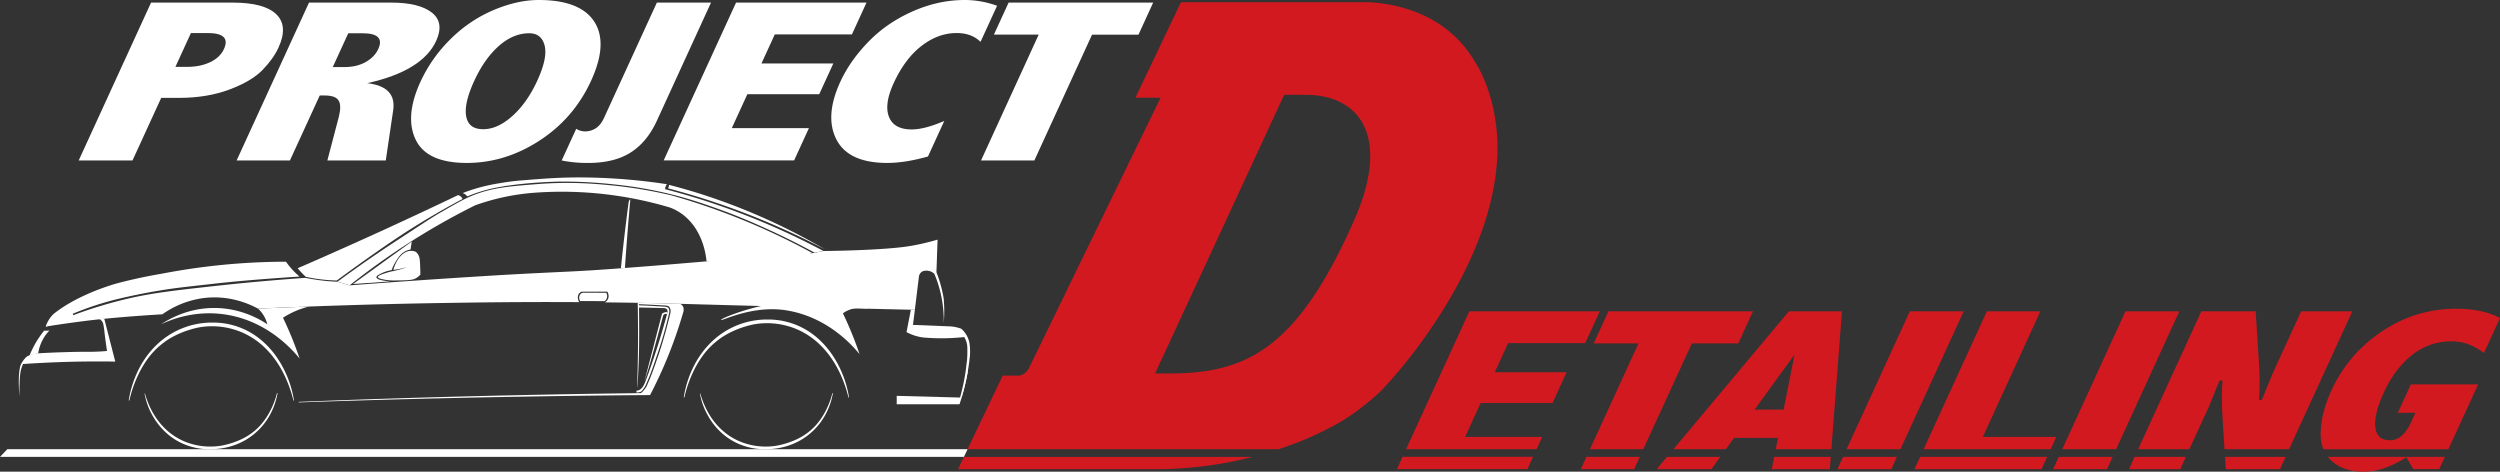 <svg id="Layer_1" data-name="Layer 1" xmlns="http://www.w3.org/2000/svg" viewBox="0 0 3432.33 647.61"><rect x="0" y="0" width="3432.33" height="647.61" fill="#333333" stroke="none"/><defs><style>.cls-1,.cls-3{fill:#d31920;}.cls-1,.cls-4{fill-rule:evenodd;}.cls-2,.cls-4{fill:#fff;}</style></defs><path id="D_mine" data-name="D mine" class="cls-1" d="M2060.29,434c-3.62-56.46-24.69-92.2-29.1-99.39-5.44-8.93-15.52-25.24-33.51-40.94-40.58-35.5-90.88-41.54-113.7-42.75H1626.34L1563.78,382h34.6l-8,16.42L1417.3,754c-4,6.4-8.69,9.29-13.52,9.54h-22.16l-48.25,101.07h427.19c11.9-3.92,22.16-7.79,30.68-11.23,2.17-.9,4.28-1.75,6.34-2.59,1.81-.73,3.68-1.57,5.49-2.42,1.57-.66,3-1.27,4.35-1.93,3-1.33,5.37-2.42,7.12-3.32,4.47-2.12,9.12-4.35,14.07-6.95,4.47-2.29,8.76-4.53,11.23-5.91a265.48,265.48,0,0,0,28.86-18.78s14.62-10.69,27.6-22.52C1916.77,770.34,2071,601.15,2060.29,434Zm-195.45,114.6C1786.16,728,1715.4,760.62,1610.46,760.62h-19.69Q1679.45,569.33,1768,378.05h28.68C1874.32,377.93,1913.39,437.94,1864.84,548.56Zm-544.57,343.5h261.08q12,.11,23.91-.24h.49q4.89-.09,10.5-.36c18.06-.9,35.57-2.66,52.72-5.07a9.31,9.31,0,0,0,1.26-.24c1.76-.24,3.51-.55,5.26-.79,16.12-2.59,31.15-5.73,45-9.17,1.39-.37,2.78-.67,4.17-1H1328.36Z" transform="translate(-4.94 -247.9)"/><g id="Car"><path id="bottom_door_piece" data-name="bottom door piece" class="cls-2" d="M943.23,675.77c-1.78,6.1-3.63,12.31-5.68,18.59a613.26,613.26,0,0,1-40.11,95.95q-90.54.63-182.37,2.29Q563.39,795.23,415,800.39v-.78q147.78-5.9,299-9.12,82.82-1.82,164.72-2.78c3.3-.06,5-.06,5-.06h.81c.11-.06.22-.06.33-.12l.49-.3c.21-.18.54-.42.86-.73a20.78,20.78,0,0,0,2.33-2.41,30.18,30.18,0,0,0,4.22-6,16.86,16.86,0,0,0,.7-1.57c1-2.23,2.33-5.31,3.9-9.12s3.85-9.6,7.85-21.07c2.06-5.86,4.82-13.83,8.12-24.33,3.47-11.35,7.69-26,11.86-43.6,1.57-6.76-1.63-9.6-2.55-10.08a12.48,12.48,0,0,0-1.57-.6,21,21,0,0,0-2.33-.37l-11.64-.64q-12.54-.66-24.94-1.2l.08,1.55q13.82.52,28,1.43c2.77.17,5.54.36,8.3.55a10.68,10.68,0,0,0,1.19.19,11.64,11.64,0,0,1,1.89.72c.71.3,3.25,2.48,1.9,8.27-4.28,18.18-8.5,32.67-11.86,43.17-1.95,6.16-4,12.14-8.12,24.16-3.14,9-5,14.37-7.74,20.95-1.84,4.53-3.46,8.21-4.6,10.75a34.46,34.46,0,0,1-3.57,5.49,31,31,0,0,1-2.11,2.42,5.3,5.3,0,0,1-1.14.72,18.61,18.61,0,0,1-2.33.6,23.05,23.05,0,0,1-3.3.31v-2.48a11.69,11.69,0,0,0,3.14-.66c5.25-2.12,7.69-8.28,8.66-10.81,4.17-10.87,6.28-16.24,15.48-44.14,0,0,7.2-21.74,14.73-49.81.11-.37.21-.79.32-1.15a8.39,8.39,0,0,0,.22-1.27,5.14,5.14,0,0,0,.05-1.33,7.47,7.47,0,0,0-.54-2.47c-.24-.25-1.28-1-1.28-1a6.37,6.37,0,0,0-2.24-.68c-1.53-.15-15.68-.54-35-.91.05,6,.16,14.31.16,24.21.06,11.05.06,26-.38,43.3-.65,21.79-1.89,42.38-2.22,42.38s.92-26.87,1.09-64.72c0-17.57-.11-34.78-.44-51.69,19.22.48,38.38.91,57.6,1.33a7.6,7.6,0,0,1,3.84,2.72C944.42,671,943.34,675.34,943.23,675.77Z" transform="translate(-4.94 -247.9)"/><path id="back_wheel" data-name="back wheel" class="cls-2" d="M943.7,793.5c1.51-10,8.65-50.27,41.77-79.53a109.36,109.36,0,0,1,72.89-27.4,102.73,102.73,0,0,1,51,12.81c30.93,17.27,44.94,46,49.37,55.43a145,145,0,0,1,11.88,38.86h-.75a180.06,180.06,0,0,0-7.53-23.62,161.18,161.18,0,0,0-9.34-19.7,137.75,137.75,0,0,0-9.43-14.49,121.39,121.39,0,0,0-16.79-18.33,106.77,106.77,0,0,0-24.61-16.17,104.7,104.7,0,0,0-60.36-8.47s-26.33,4.06-48.49,20a117.46,117.46,0,0,0-11.66,9.7,115,115,0,0,0-8.5,9.25A133.6,133.6,0,0,0,957,757.78a163.58,163.58,0,0,0-12.43,35.73Z" transform="translate(-4.94 -247.9)"/><path id="front_wheel" data-name="front wheel" class="cls-2" d="M181.68,797.71c1.51-10,8.65-50.27,41.77-79.53a109.36,109.36,0,0,1,72.89-27.4,102.73,102.73,0,0,1,51,12.81c30.93,17.27,44.94,46,49.37,55.43a144.91,144.91,0,0,1,11.88,38.86h-.75a180.06,180.06,0,0,0-7.53-23.62,161.18,161.18,0,0,0-9.34-19.7,137.75,137.75,0,0,0-9.43-14.49,121.39,121.39,0,0,0-16.79-18.33,106.77,106.77,0,0,0-24.61-16.17,104.7,104.7,0,0,0-60.36-8.47s-26.33,4.06-48.49,20a117.46,117.46,0,0,0-11.66,9.7,113.12,113.12,0,0,0-8.5,9.25A133.24,133.24,0,0,0,195,762a163.66,163.66,0,0,0-12.43,35.72Z" transform="translate(-4.94 -247.9)"/><path id="door_vent" data-name="door vent" class="cls-2" d="M921.31,676.49a8.39,8.39,0,0,1-.22,1.27c-.11.36-.21.78-.32,1.15a5.62,5.62,0,0,0-2,0,11.48,11.48,0,0,0-2.32.72,6.71,6.71,0,0,0-.6.73s-.22.48-.43,1c-.54,1.51-14.24,53.68-20.08,72.46-1.09,3.5-4.77,15.09-5.63,17.69.92-3.62,6.17-23.79,11.53-44.44,5.9-22.76,12-46.13,12.61-48.49a10.08,10.08,0,0,1,3.79-1.87A11.86,11.86,0,0,1,921.31,676.49Z" transform="translate(-4.94 -247.9)"/><path class="cls-2" d="M1301.26,669.73a187.86,187.86,0,0,1-.65,22,166,166,0,0,0-10.12-60.93c-.92-2.47-1.9-4.83-2.87-7.12a20.36,20.36,0,0,0-4.17-2.78,16.62,16.62,0,0,0-11.1-.78,8.62,8.62,0,0,0-3.35,2.29,9.39,9.39,0,0,0-2.38,4.83c-1.9,15.34-3.74,30.67-5.63,46-41.31-.9-104.1-2.41-181-4.41-140.42-3.62-152.22-4.34-204-5.25q-20.87-.36-40.6-.54a10,10,0,0,0,5-6.89,11.34,11.34,0,0,0-1.44-7.42c-.11-.18-.2-.3-.24-.37H803.52a7.8,7.8,0,0,0-3.85,3c-2,3-1.78,7.55.49,11.35-80.06-.48-143.56.49-188.92,1.21-75.3,1.21-159.8,3.56-252.14,7.67-11.75-6.34-40.55-19.62-77.41-14.07a125.92,125.92,0,0,0-53.86,21.92c-7,.36-55.6,3.2-96.2,7.91-17.64,2.05-35.24,4.59-35.24,4.59-4.54.6-9.09,1.27-13.69,2-5,.73-10,1.51-15,2.3a615,615,0,0,1,106.8-36.87c36.49-8.93,67.23-12.41,127.21-19,30.6-3.36,72.41-7.49,122.56-11,3.46.73,7,1.39,10.66,1.94a261.75,261.75,0,0,0,33.35,3.38c5.57,1.69,11.15,3.32,16.67,5,40-3.08,99.88-7.43,172.84-12,85.05-5.37,112.6-5.85,156.12-8.45,18.62-1.15,31.61-2.11,50.72-3.56,75-5.56,117.58-10,164.18-13,23-1.51,34.54-2.24,35.46-2.24,15.48-.36,23.33-.78,36.7-2.23,11.69-1.27,20.46-2.9,23.39-3.44,4.44-.85,8.17-1.63,11-2.24,17.75-.18,32.42-.6,42.81-1,54-1.94,72.87-5.14,81-6.71a328.64,328.64,0,0,0,33-7.91c-.55,14.92-1,29.77-1.57,44.62,1.57,4.11,3.14,8.52,4.6,13.29a177.43,177.43,0,0,1,5.41,23.37C1300.93,661.76,1301.15,665.62,1301.26,669.73Z" transform="translate(-4.94 -247.9)"/><path id="rear" class="cls-2" d="M1249.52,703.83l6-30.71,5.49.13q-1.32,10.37-2.63,20.72l50.2,2a51.84,51.84,0,0,1,8.21,1,53.09,53.09,0,0,1,7.89,2.26,33,33,0,0,1,6.36,7.35,36.62,36.62,0,0,1,4.75,11.33,76.32,76.32,0,0,1,.33,22.55c-.94,8.56-2.36,18-4.51,28.19a283.15,283.15,0,0,1-7.42,28c.64-2.18,3.59-15.48,5.68-27.14.91-5.09,1.65-9.88,2-13.28.51-5.55.78-10.85.87-15.88.31-4.41.35-8.07.33-10.72,0-5-.08-7.58-.85-10.7a28.57,28.57,0,0,0-3.46-8.27c-7.56.82-15.64,1.39-24.19,1.6a292.29,292.29,0,0,1-31.92-1,63.33,63.33,0,0,1-13.59-3.2A66.3,66.3,0,0,1,1249.52,703.83Z" transform="translate(-4.94 -247.9)"/><path id="rear_bottom" data-name="rear bottom" class="cls-2" d="M1236.07,791.38v11.51h86.24c2.74-8.22,5.36-17.26,7.67-27.08,1.35-5.75,2.49-11.32,3.45-16.66l-.78-18c-.19,2.09-.4,4.21-.64,6.34a293.28,293.28,0,0,1-9,46.21Z" transform="translate(-4.94 -247.9)"/><path class="cls-2" d="M67.71,696.18A43.11,43.11,0,0,1,72.64,686a32.5,32.5,0,0,1,6.94-7.93c35.33-27.76,86.28-41.21,86.28-41.21,15.72-4.15,36.2-8.95,60.48-13.06,21.5-4.16,44.35-7.79,68.46-10.58a907.61,907.61,0,0,1,102.77-6,108.14,108.14,0,0,0,11.1,13.37,101.24,101.24,0,0,0,7.53,7c-12.45.8-40.33,2.66-67.9,5-15.52,1.31-26.11,2.36-30.41,2.79-7.92.8-15.32,1.6-22.74,2.44-31.67,3.59-47.52,5.16-67.58,8.39-14.21,2.28-33.82,5.82-57.22,11.3a408.81,408.81,0,0,0-82.78,28.91C79.21,690.24,72.38,693.72,67.71,696.18Z" transform="translate(-4.94 -247.9)"/><path class="cls-2" d="M106.75,684.34l-3.66-10.85A102.7,102.7,0,0,0,81.48,684.9a107.65,107.65,0,0,0-13.77,11.28L69.2,696Z" transform="translate(-4.94 -247.9)"/><path class="cls-2" d="M413.61,616.17Q461.85,595.28,511,573q62.6-28.37,122.76-57.19a7.71,7.71,0,0,1,3.65,1.74,9.07,9.07,0,0,1,2.55,3.56c-8.32,4.39-18.73,10-30.61,16.81,0,0-17.7,10.11-36.54,21.89C529.93,586.63,472,629.5,467.37,633c-6.73-.15-14-.61-21.8-1.54-7.42-.89-14.32-2.09-20.66-3.46-1.7-1.53-3.47-3.21-5.26-5.06C417.42,620.61,415.41,618.35,413.61,616.17Z" transform="translate(-4.94 -247.9)"/><path class="cls-2" d="M975,606.62c-.85-8.62-4.9-39.86-28.45-60.68a69.78,69.78,0,0,0-22.07-13.22,523.91,523.91,0,0,0-88.12-18.1,518,518,0,0,0-95.27-2.29,307.51,307.51,0,0,0-45.36,6.41,311.16,311.16,0,0,0-38.33,11c-23.77,11.79-48.9,25.52-75,41.52A979.54,979.54,0,0,0,485,639.61l-16.68-4.94c13.48-9.93,30.06-21.84,49.25-35,4.08-2.8,17.83-12.19,33.81-22.59,30.8-20.06,46-30.38,60.25-38.54,22.64-13,34-19.51,48.27-24.57,24.93-8.83,46.16-10.36,81.35-13.21,45.6-3.7,80.62-.65,104.17,1.71A626.94,626.94,0,0,1,926,515.94q16.66,4.68,33.75,10.19a938.41,938.41,0,0,1,160.62,69.26A325.65,325.65,0,0,1,975,606.62Z" transform="translate(-4.94 -247.9)"/><path class="cls-2" d="M640.08,513a10.83,10.83,0,0,1,2.78,1.19,11.73,11.73,0,0,1,3.55,3.39c4.52-1.89,11-4.42,19-6.87a212.9,212.9,0,0,1,25.71-6.11c39.37-6.94,82.29-7.38,82.29-7.38A632.87,632.87,0,0,1,850,501.31,564.61,564.61,0,0,1,926.2,514.6c23.95,5.94,41.6,12,57,17.38,33,11.46,57.32,22.36,72.52,29.21,18.91,8.52,41.88,19.59,67.65,33.64l12-2.38a1000.5,1000.5,0,0,0-174.76-72.76q-21.66-6.68-42.66-12.08a13.27,13.27,0,0,1,.7-3.19,12.45,12.45,0,0,1,2-3.6,808.13,808.13,0,0,0-104.1-9.14c-37-.83-61.92,1.19-94.62,3.84a312.29,312.29,0,0,0-31.1,3.93A255.67,255.67,0,0,0,664,505.11,237.7,237.7,0,0,0,640.08,513Z" transform="translate(-4.94 -247.9)"/><path class="cls-2" d="M923.72,501.76l-1.45,4.76q21.69,5.66,44.15,12.63a1017.07,1017.07,0,0,1,172.15,71.71,848,848,0,0,0-153.66-70.74C963.83,512.89,943.38,506.83,923.72,501.76Z" transform="translate(-4.94 -247.9)"/><path class="cls-2" d="M489.65,637.84l51.14-3.61q-18.57-1.54-19-5.53a3.12,3.12,0,0,1,1.17-2.41,52,52,0,0,1,7.48-4,49,49,0,0,1,12.15-3.52,63.35,63.35,0,0,1,6.14-12.55c3-4.7,6.33-10,12.5-13.26a24.1,24.1,0,0,1,7.38-2.51l1.62-10.94Z" transform="translate(-4.94 -247.9)"/><path class="cls-2" d="M563,614.85a74.9,74.9,0,0,1-8.47,2.81c-8.78,2.54-11.09,2.39-17.73,4.42-5.18,1.58-13.13,4-13,6.22s8.66,3.49,12.07,4a55.48,55.48,0,0,0,7.56.64c3.72,0,6.92,0,9.46-.06,15.22-.2,19.33-.76,23.58-3.29a24.44,24.44,0,0,0,5.58-4.62c0-4.54-.14-8.53-.27-11.85-.33-9.06-.74-12.27-2.61-15.47a15.88,15.88,0,0,0-3.33-4,16.63,16.63,0,0,0-7.92-1.31c-9.87.88-18.72,11.32-23,26.11,1.92-.22,4.8-.61,8.28-1.3C558.94,616,563,614.73,563,614.85Z" transform="translate(-4.94 -247.9)"/><path class="cls-2" d="M148.11,685.53q7.54,29.4,15.08,58.8c-24.54-.39-50-.19-76.31.74q-25.77.91-50.33,2.64c-.44,1-1.08,2.52-1.72,4.41-1.71,5-2.59,10.15-3,21-.19,5.11-.29,11.62,0,19.22-2.44-22.73-.41-39.7,1.89-44.32a39.16,39.16,0,0,1,4.62-7.1,31.59,31.59,0,0,1,3.55-3.55,36.19,36.19,0,0,1,5.8-2.57,34.9,34.9,0,0,1,8.92-1.74c5.49-.4,19.78-1.15,39-1.71,8.79-.3,15.89-.39,20.68-.42,8.16-.05,12,.06,19-.16,7.12-.22,12.89-.64,16.52-1-2.07-14.57-2.92-21.2-3.29-24.52A111.58,111.58,0,0,0,146.94,694c-.19-1-.36-1.8-.47-2.29L145,688.9a8.62,8.62,0,0,0-1.64-1.58,8.19,8.19,0,0,0-2-1.09Z" transform="translate(-4.94 -247.9)"/><path class="cls-2" d="M65.52,701.93c-2.28,2.78-4.6,5.86-6.9,9.26a133.1,133.1,0,0,0-13,24.43l11.72-2.56a59.74,59.74,0,0,1,9.33-23.89,52.41,52.41,0,0,1,6.09-7.38Z" transform="translate(-4.94 -247.9)"/><path class="cls-2" d="M862.94,615.72q1.86-27.72,4.14-56.06,1.56-19.36,3.28-38.4a7.56,7.56,0,0,0-1.29,1.55,8.25,8.25,0,0,0-1.08,2.78q-2.07,15.64-4,31.58-3.65,29.91-6.6,59Z" transform="translate(-4.94 -247.9)"/><path class="cls-2" d="M226.09,693.11" transform="translate(-4.94 -247.9)"/><path class="cls-2" d="M372,693.11c-11-7.28-37.23-22.5-73.34-22.38-35.63.11-61.55,15.1-72.52,22.38,14.54-6.89,48.36-20.29,91.1-12.94,55.6,9.56,89.23,47.87,99.06,60q-2.87-8.48-6.2-17.26c-5.31-14-10.94-26.92-16.64-38.79a120.93,120.93,0,0,1,14.35-7.88,116.63,116.63,0,0,1,21.59-7.51l-70.25,2.84a41.56,41.56,0,0,1,6.76,7.86A45.76,45.76,0,0,1,372,693.11Z" transform="translate(-4.94 -247.9)"/><path class="cls-2" d="M1118.35,659.7a320.1,320.1,0,0,0-60.75,6.62c-35.18,7.26-63.09,19.17-62.69,20.83.5,2.08,43.53-21.12,91.09-12.94,55.6,9.56,89.24,47.87,99.06,59.95q-2.86-8.48-6.19-17.26c-5.31-14-10.94-26.92-16.65-38.79a37.26,37.26,0,0,1,16-6.81c10.06-1.55,18.09,2,20.38-2,.7-1.23.88-3.23-.45-6.62l-70.26,2.84c1-8.73.08-15.14-2-15.72S1120.93,653.66,1118.35,659.7Z" transform="translate(-4.94 -247.9)"/><path class="cls-2" d="M838.4,656.06a9.07,9.07,0,0,1-1.73,3.78,8,8,0,0,1-1.5,1.49l-33.64-.1a7.83,7.83,0,0,1-.65-1.2,8.39,8.39,0,0,1-.7-2.85,7.85,7.85,0,0,1,1.23-4.87,6.39,6.39,0,0,1,3.3-2.52l32.54.09A9.29,9.29,0,0,1,838.4,656.06Z" transform="translate(-4.94 -247.9)"/><path class="cls-2" d="M800.16,662.66" transform="translate(-4.94 -247.9)"/><path id="front_wheel-2" data-name="front wheel" class="cls-2" d="M386,787.56c-1.19,7.21-6.79,36.07-33.34,57.18-24.38,19.38-50.91,19.79-58.56,19.92a90.48,90.48,0,0,1-41.11-9c-24.94-12.26-36.31-32.83-39.91-39.55a95.49,95.49,0,0,1-9.69-27.82h.6a117.76,117.76,0,0,0,6.14,16.91,112.3,112.3,0,0,0,7.58,14.08,100.61,100.61,0,0,0,7.64,10.36,91.92,91.92,0,0,0,13.57,13.07,87.51,87.51,0,0,0,19.86,11.5A92.86,92.86,0,0,0,294,861a93.82,93.82,0,0,0,13.31-1s21.17-3,38.95-14.54a91,91,0,0,0,9.34-7,82.85,82.85,0,0,0,6.82-6.67,95.3,95.3,0,0,0,12.91-18.64,109.3,109.3,0,0,0,9.88-25.66Z" transform="translate(-4.94 -247.9)"/><path id="front_wheel-3" data-name="front wheel" class="cls-2" d="M1148.47,787.56c-1.18,7.21-6.79,36.07-33.34,57.18-24.38,19.38-50.91,19.79-58.55,19.92a90.44,90.44,0,0,1-41.11-9c-25-12.26-36.32-32.83-39.91-39.55a95.57,95.57,0,0,1-9.7-27.82h.61a117.76,117.76,0,0,0,6.14,16.91,111.42,111.42,0,0,0,7.57,14.08,100.16,100.16,0,0,0,7.65,10.36,91.92,91.92,0,0,0,13.57,13.07,87.28,87.28,0,0,0,19.86,11.5,92.79,92.79,0,0,0,35.28,6.81,94.1,94.1,0,0,0,13.32-1s21.16-3,38.94-14.54a91.68,91.68,0,0,0,9.35-7,83.37,83.37,0,0,0,6.81-6.67,94.67,94.67,0,0,0,12.92-18.64,109.74,109.74,0,0,0,9.88-25.66Z" transform="translate(-4.94 -247.9)"/></g><path class="cls-2" d="M212.34,251.47h112q43.47,0,60,16.08t3,45.59q-7,15.38-22,30.84t-45.49,26.87Q289.22,382.27,251,382.27H226.26l-39.39,85.91H113Zm54.73,41.79-21.3,46.45h16.16q17.94,0,31.56-6.45t18.95-18.1q5.06-11-.64-16.47t-22.07-5.43Z" transform="translate(-4.94 -247.9)"/><path class="cls-2" d="M429.18,251.47H542q38.3,0,55.79,13.67t6,38.84q-9.46,20.65-33.14,35.18t-61.53,22.92q40.44,4.65,35.62,37.28l-10.15,68.82H454.4l15.76-60Q474,393,469.87,386t-19.2-7h-6.75L403,468.18H329.82Zm53.91,42.1L461.79,340h16q17.11,0,29.33-7t17.13-17.71q5-10.87-.4-16.32t-21.39-5.43Z" transform="translate(-4.94 -247.9)"/><path class="cls-2" d="M744.52,247.9q57,0,76.28,29.67t-4.29,81.09q-23.64,51.57-70.83,82.25t-99.89,30.68q-54.75,0-70.1-31.84t6.43-79.38a198.14,198.14,0,0,1,41.74-59.11,186.68,186.68,0,0,1,59.24-39.77Q715.68,247.9,744.52,247.9Zm-13,45.67q-22.08,0-41.84,17.55t-33.73,48Q641.74,390,645,407.67t23.35,17.63q19.82,0,40.09-18.17t34.16-48.47q14.39-31.38,10.07-48.24T731.47,293.57Z" transform="translate(-4.94 -247.9)"/><path class="cls-2" d="M906.78,251.47h74.34L906.62,414q-13.25,28.89-35.83,43.27t-58.62,14.36a178.14,178.14,0,0,1-36.06-3.41l19.94-43.5a22.87,22.87,0,0,0,11.66,3.57,26.71,26.71,0,0,0,15.62-4.58q6.6-4.57,10.8-13.75Z" transform="translate(-4.94 -247.9)"/><path class="cls-2" d="M1015.49,251.47h179.09l-20,43.65H1068.69L1050.38,335h98.67l-19.37,42.26H1031l-21.37,46.6h105.88l-20.3,44.28H916.13Z" transform="translate(-4.94 -247.9)"/><path class="cls-2" d="M1279,462.74q-31.32,8.85-55.87,8.85-53,0-69.65-31.84t5-79.23q13.4-29.2,38.76-55.3t60.69-41.71q35.31-15.62,71.58-15.61a130.38,130.38,0,0,1,44.35,7.92l-22.72,49.55q-12.24-12.11-32.74-12.11-25.45,0-48.33,17.71t-38.26,51.26q-13.17,28.74-6.36,46.06t31.14,17.32q17.79,0,44.77-11.65Z" transform="translate(-4.94 -247.9)"/><path class="cls-2" d="M1389.69,251.47h198.47l-20.16,44h-63.75l-79.2,172.75h-73.21L1431,295.43h-61.5Z" transform="translate(-4.94 -247.9)"/><path class="cls-3" d="M2181.29,719l20.05-43.65H2022.25l-86.82,189.29h179.08l7.73-16.84H2016.4l21.37-46.62h98.66l19.38-42.2h-98.66l18.3-40Zm-258.42,173H2102l7.73-16.9H1930.59Z" transform="translate(-4.94 -247.9)"/><path class="cls-3" d="M2213.18,675.36l-20.17,44h61.47l-66.6,145.27h73.18l66.66-145.27h63.76l20.17-44Zm-37.86,216.7h73.18l7.73-16.9h-73.18Z" transform="translate(-4.94 -247.9)"/><path class="cls-3" d="M2293.6,875.16l-14.13,16.9h75.06l12.25-16.9Zm167.32-199.8-158.5,189.29h72l11.29-15.58H2446l-3.08,15.58h76.38l14.5-189.29Zm-7.19,134.89h-39.85l54.89-75.66Zm-16.3,81.81h79.76l1.27-16.9h-77.65Z" transform="translate(-4.94 -247.9)"/><path class="cls-3" d="M2627,675.36,2540.2,864.65h73.9l86.83-189.29Zm-99.38,216.7h73.9l7.73-16.9h-73.9Z" transform="translate(-4.94 -247.9)"/><path class="cls-3" d="M2727.19,847.81l79-172.45h-73.42L2646,864.65h174.38l7.73-16.84Zm-93.77,44.25H2807.8l7.73-16.9H2641.15Z" transform="translate(-4.94 -247.9)"/><path class="cls-3" d="M2923.07,675.36,2836.3,864.65h73.91L2997,675.36Zm-99.33,216.7h73.91l7.73-16.9h-73.91Z" transform="translate(-4.94 -247.9)"/><path class="cls-3" d="M2935.69,875.16l-7.73,16.9h70.28l7.73-16.9Zm228.54-199.8-38.95,85-15,36.65h-3.87c1.15-14.92,1.09-32.61-.24-53l-4.35-68.71h-74.56l-86.77,189.29h70.28L3037.25,807l15-36.71h4q-1.82,22.54.18,53.13l2.6,41.24h88.63l86.83-189.29Zm-103.37,216.7h74.32l7.73-16.9h-83.14Z" transform="translate(-4.94 -247.9)"/><path class="cls-3" d="M3316.45,735.38a85.18,85.18,0,0,1,54.46-18.84c15.82,0,30.55,5.37,44.32,16.06l22-48.06c-15.76-8.46-35.93-12.74-60.38-12.74q-55,0-101.5,31T3205.83,784c-9,19.69-13.95,38.41-14.73,56.16-.43,9.3.84,17.45,3.74,24.51h171.54l40.88-89.06h-92.38l-17.88,39h24.1l-6.16,13.46c-3.75,8.09-8,14.19-12.74,18.18a24.64,24.64,0,0,1-16.25,6.09c-11.77,0-18.35-5.91-19.8-17.81s2.48-27.83,11.71-47.88Q3292.73,754.12,3316.45,735.38ZM3206.68,881.14q16.76,14.4,43.29,14.37a88.77,88.77,0,0,0,28.68-5,141,141,0,0,0,29.95-14.8l9.66,16.3h35.56l7.73-16.9H3200.94A41.55,41.55,0,0,0,3206.68,881.14Z" transform="translate(-4.94 -247.9)"/><path id="line_under_car" data-name="line under car" class="cls-4" d="M15,864.65H1333.37l-5,10.51H4.94C8.26,871.66,11.58,868.15,15,864.65Z" transform="translate(-4.94 -247.9)"/></svg>